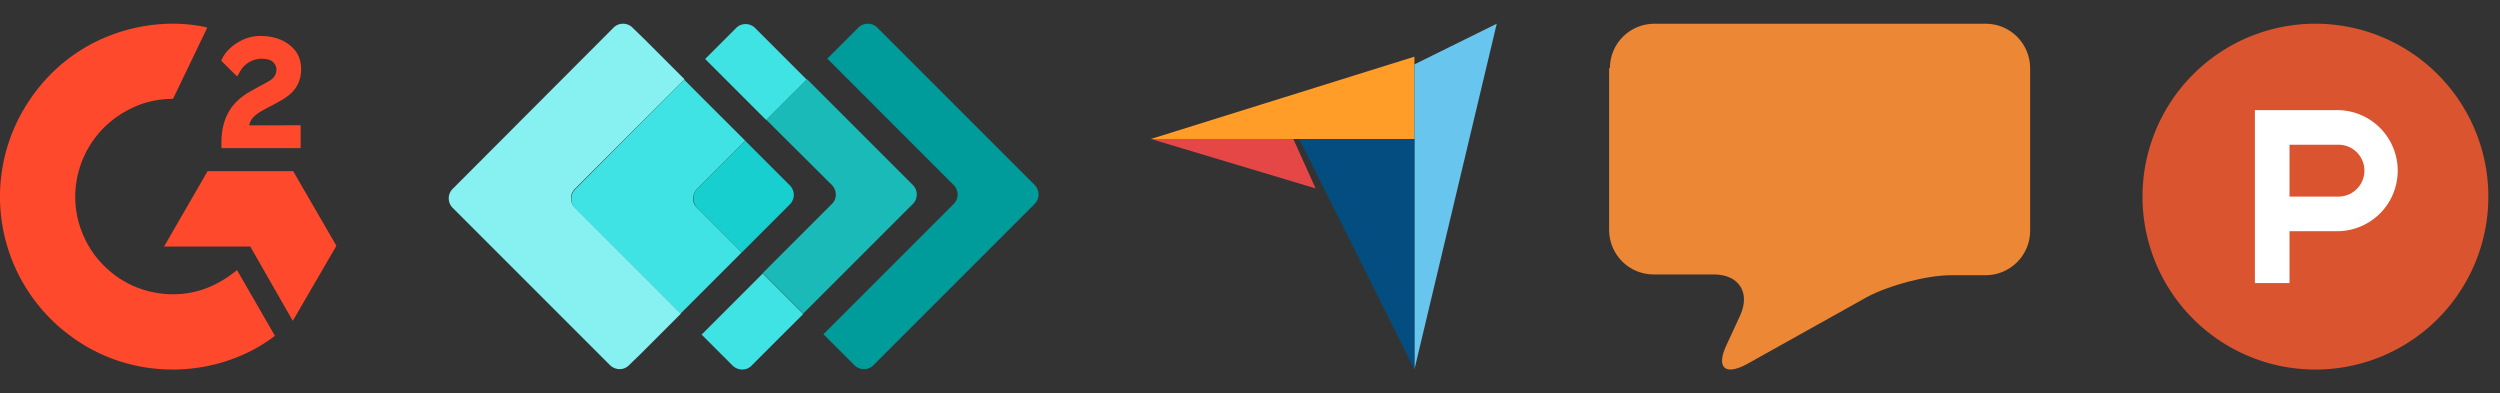 <svg width="89" height="14" fill="none" xmlns="http://www.w3.org/2000/svg"><rect width="100%" height="100%" fill="#333333" stroke="none"/><path d="M8.438 9.615l1.349 2.34c-1.982 1.516-5.065 1.7-7.347-.048A6.147 6.147 0 01.788 3.991C2.405 1.148 5.432.52 7.38.981c-.053.114-1.22 2.535-1.22 2.535s-.092.006-.144.007a3.29 3.29 0 00-1.465.397 3.484 3.484 0 00-1.849 2.69 3.396 3.396 0 00.23 1.688c.185.451.447.852.799 1.19a3.41 3.41 0 001.923.95 3.34 3.34 0 002.014-.319 4.1 4.1 0 00.677-.431c.03-.02.057-.045.093-.073z" fill="#FF492C"></path><path d="M8.443 2.722c-.115-.113-.222-.217-.328-.323-.063-.062-.124-.127-.189-.188-.023-.022-.05-.053-.05-.053l.031-.066c.124-.249.319-.43.55-.575.254-.162.551-.244.853-.236.386.007.745.103 1.048.362.223.191.338.434.358.723.034.489-.168.862-.57 1.123-.235.154-.49.273-.744.413-.14.078-.26.146-.398.286-.121.141-.127.274-.127.274l1.826-.002v.813H7.884v-.078c-.01-.4.036-.776.22-1.14.168-.332.43-.576.744-.764.242-.144.497-.267.74-.411.149-.09.255-.22.254-.408a.372.372 0 00-.286-.35.889.889 0 00-1.012.426l-.101.174zm3.532 6.028l-1.539-2.658H7.391L5.84 8.777H8.91l1.513 2.645 1.552-2.672z" fill="#FF492C"></path><path d="M36.84 6.59L31.227.98a.477.477 0 00-.666 0l-1.108 1.108 4.503 4.504c.18.18.18.485 0 .665l-4.642 4.642 1.109 1.108c.194.18.485.18.665 0l5.736-5.736a.481.481 0 00.014-.68z" fill="#009C9C"></path><path d="M27.278 1.393l-.402-.401a.477.477 0 00-.665 0L25.103 2.1l.734.734 1.441 1.441 1.441-1.44-1.441-1.442zM27.153 9.736l-1.44 1.441-.735.735 1.108 1.108c.195.18.486.18.666 0l.401-.402 1.442-1.44-1.442-1.442z" fill="#40E3E3"></path><path d="M29.62 6.591c.18.194.18.485 0 .665l-2.466 2.467 1.44 1.44 3.908-3.907a.477.477 0 000-.665l-3.769-3.769-1.454 1.441 2.341 2.328z" fill="#1ABAB8"></path><path d="M20.461 6.73l3.908-3.908-1.442-1.441-.415-.402a.477.477 0 00-.665 0l-5.737 5.75a.477.477 0 000 .665l5.612 5.612c.194.18.485.18.665 0l.416-.402 1.44-1.44-3.768-3.77a.464.464 0 01-.014-.665z" fill="#87F0F0"></path><path d="M24.811 6.729L26.53 5.01l-1.442-1.44-.734-.735-3.88 3.907a.477.477 0 000 .665l3.756 3.755.734-.734 1.44-1.44-1.593-1.594c-.18-.167-.18-.471 0-.665z" fill="#40E3E3"></path><path d="M24.812 7.395l1.594 1.593 1.718-1.718a.477.477 0 000-.665L26.53 5.012 24.812 6.73a.506.506 0 000 .665z" fill="#17CFCF"></path><path d="M40.973 4.948h9.38V2.017l-9.38 2.93z" fill="#FF9D28"></path><path d="M50.353 2.292v10.863L53.284.844l-2.931 1.448z" fill="#68C5ED"></path><path d="M50.352 4.948H46.25l4.103 8.208V4.948z" fill="#044D80"></path><path d="M40.973 4.948l5.862 1.759-.793-1.759h-5.07z" fill="#E54747"></path><path d="M57.312 2.429c0-.89.723-1.585 1.585-1.585h11.791c.89 0 1.585.723 1.585 1.585v5.784c0 .89-.723 1.585-1.585 1.585h-1.224c-.89 0-2.224.362-3.003.779l-4.282 2.391c-.78.418-1.085.112-.724-.667l.501-1.085c.361-.806-.056-1.446-.945-1.446h-2.142c-.89 0-1.585-.723-1.585-1.585V2.43" fill="#EC8735"></path><path d="M88.585 7a6.156 6.156 0 11-12.312 0 6.156 6.156 0 0112.312 0z" fill="#DA552F"></path><path d="M83.25 6.998h-1.744V5.152h1.744a.923.923 0 010 1.846zm0-3.078h-2.976v6.156h1.232V8.23h1.744a2.155 2.155 0 000-4.309z" fill="#fff"></path></svg>